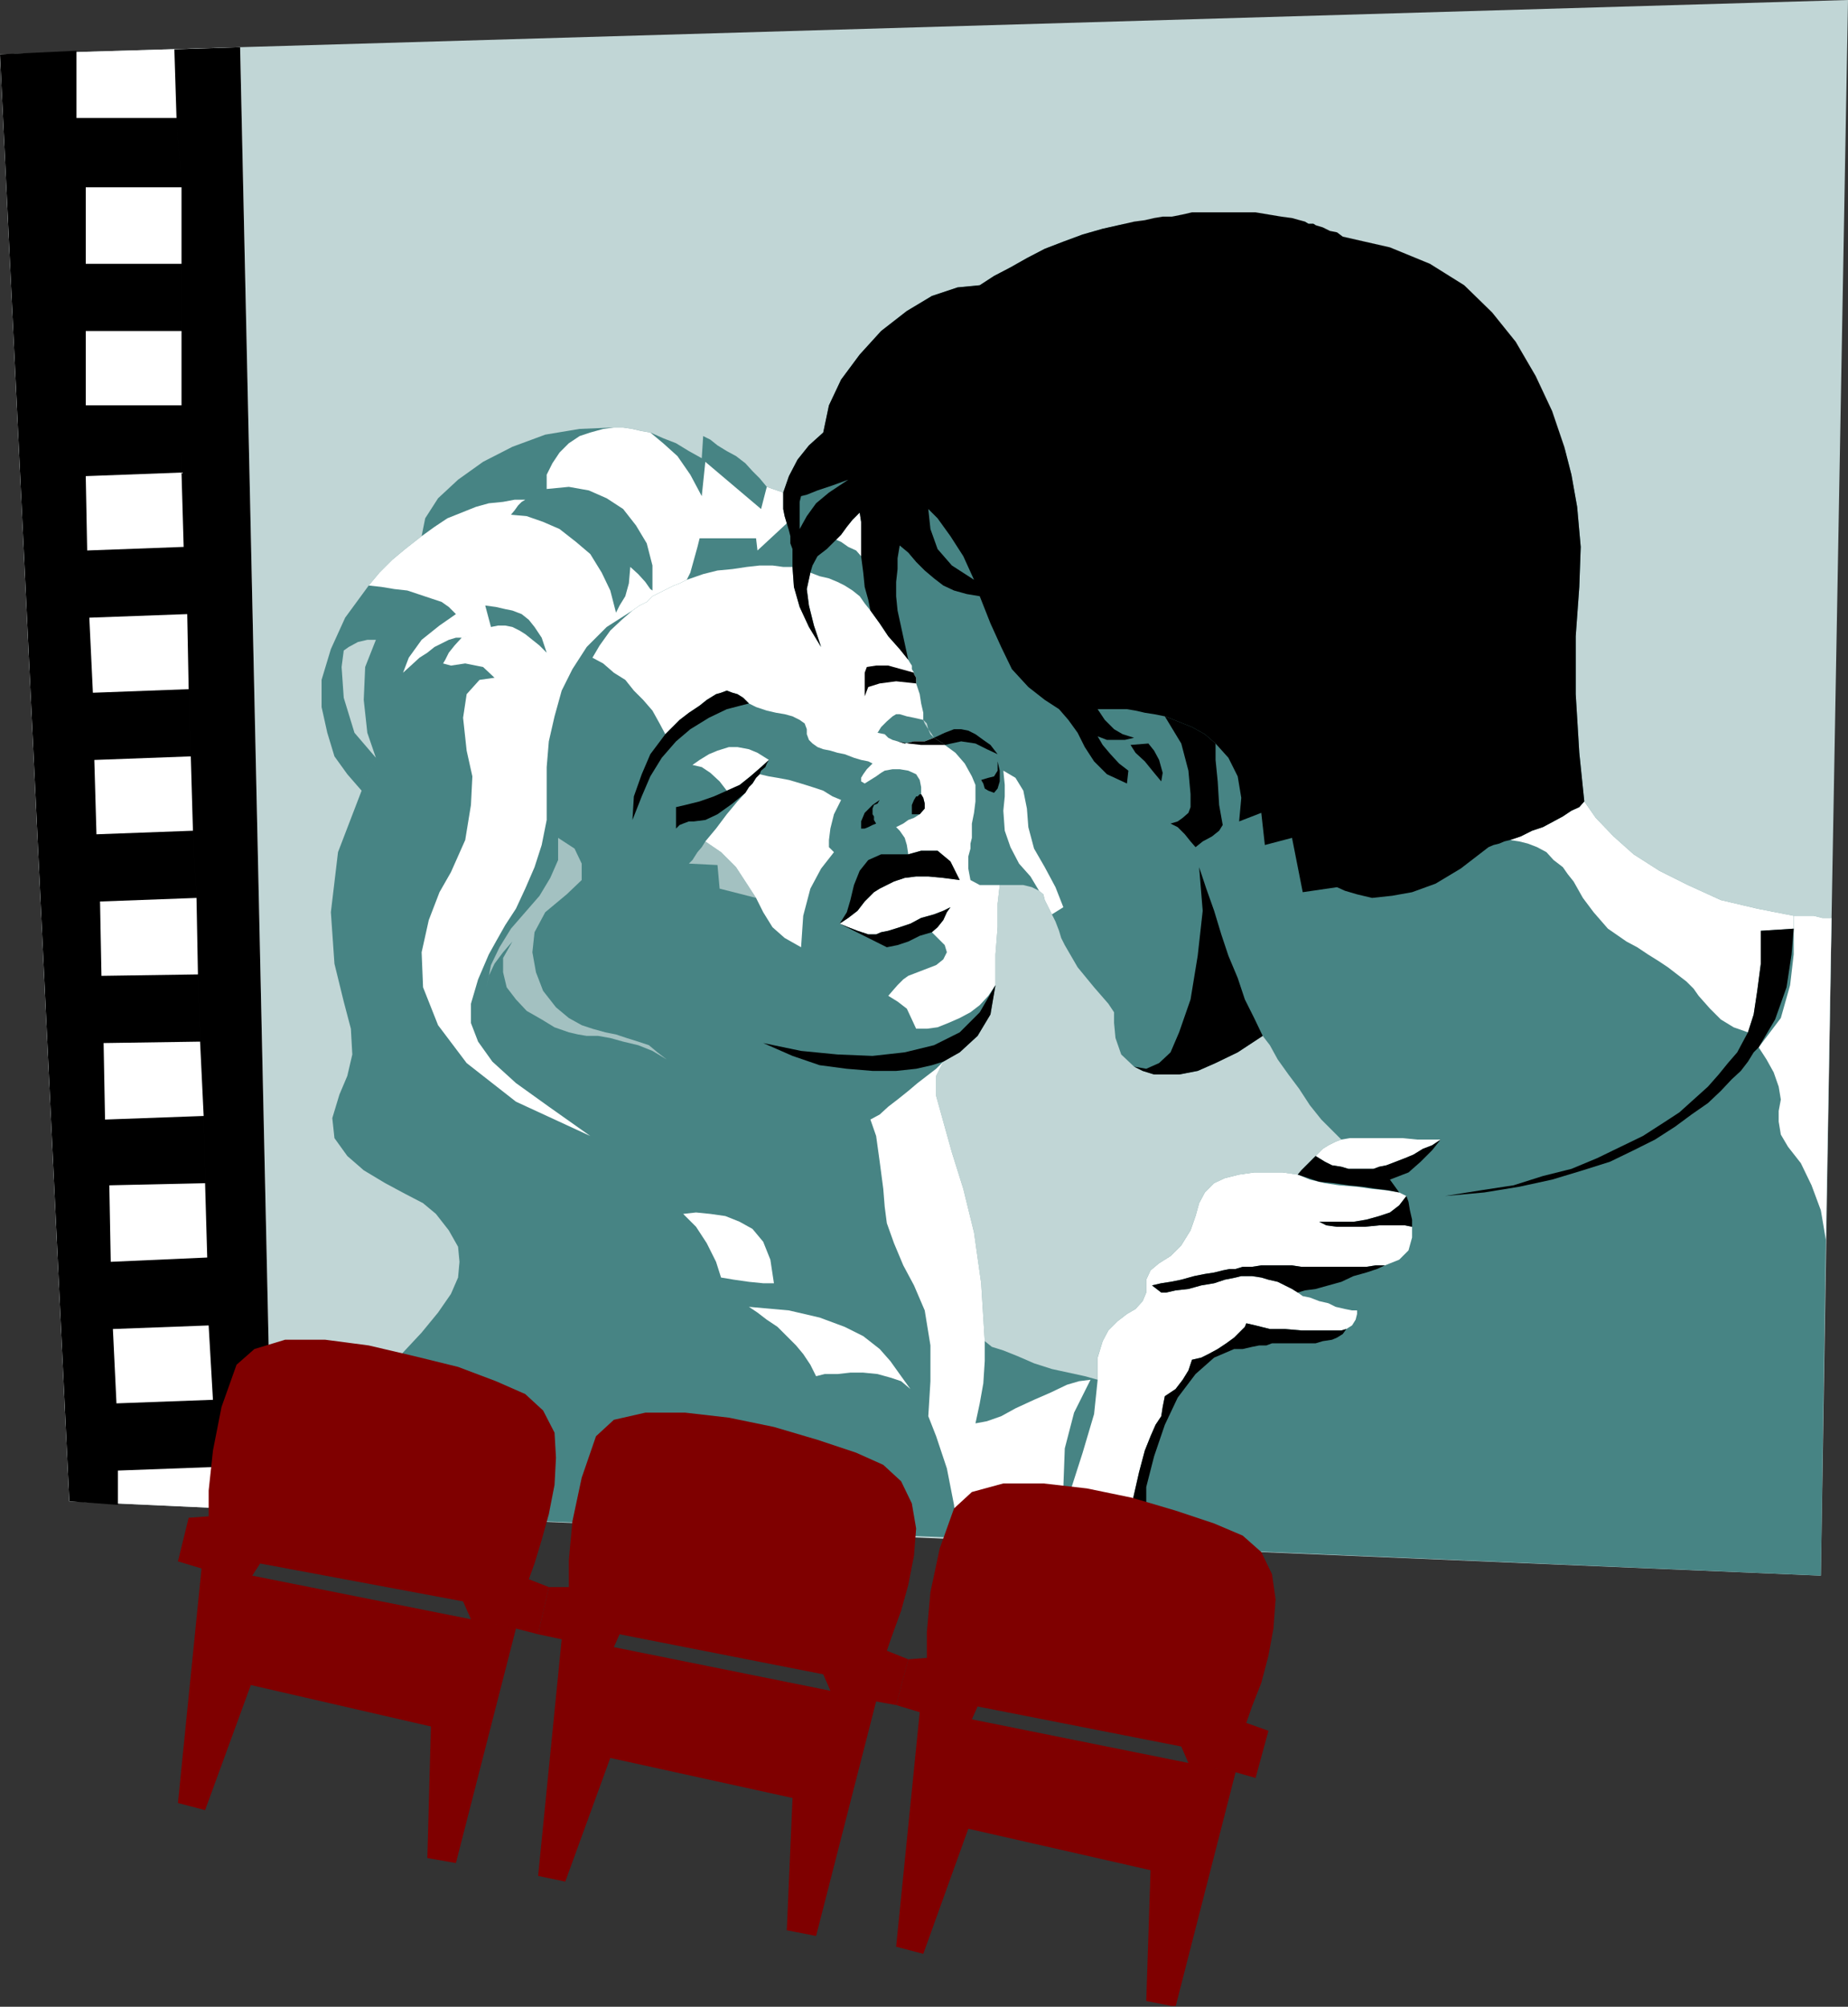 <?xml version="1.0" encoding="UTF-8" standalone="no"?>
<svg
   xmlns:ooo="http://xml.openoffice.org/svg/export"
   xmlns:dc="http://purl.org/dc/elements/1.1/"
   xmlns:cc="http://creativecommons.org/ns#"
   xmlns:rdf="http://www.w3.org/1999/02/22-rdf-syntax-ns#"
   xmlns:svg="http://www.w3.org/2000/svg"
   xmlns="http://www.w3.org/2000/svg"
   xmlns:sodipodi="http://sodipodi.sourceforge.net/DTD/sodipodi-0.dtd"
   xmlns:inkscape="http://www.inkscape.org/namespaces/inkscape"
   version="1.2"
   width="25.86mm"
   height="28.07mm"
   viewBox="0 0 2586 2807"
   preserveAspectRatio="xMidYMid"
   xml:space="preserve"
   id="svg157"
   sodipodi:docname="movies1.svg"
   style="fill-rule:evenodd;stroke-width:28.222;stroke-linejoin:round"
   inkscape:version="0.92.5 (2060ec1f9f, 2020-04-08)"><rect x="0" y="0" width="2586" height="2807" fill="#333333" stroke="none"/><sodipodi:namedview
   pagecolor="#ffffff"
   bordercolor="#666666"
   borderopacity="1"
   objecttolerance="10"
   gridtolerance="10"
   guidetolerance="10"
   inkscape:pageopacity="0"
   inkscape:pageshadow="2"
   inkscape:window-width="664"
   inkscape:window-height="487"
   id="namedview159"
   showgrid="false"
   inkscape:zoom="0.2102413"
   inkscape:cx="48.869292"
   inkscape:cy="53.02677"
   inkscape:window-x="0"
   inkscape:window-y="0"
   inkscape:window-maximized="0"
   inkscape:current-layer="svg157" />
 <defs
   class="ClipPathGroup"
   id="defs8">
  <clipPath
   id="presentation_clip_path"
   clipPathUnits="userSpaceOnUse">
   <rect
   x="0"
   y="0"
   width="21000"
   height="29700"
   id="rect2" />
  </clipPath>
  <clipPath
   id="presentation_clip_path_shrink"
   clipPathUnits="userSpaceOnUse">
   <rect
   x="21"
   y="29"
   width="20958"
   height="29641"
   id="rect5" />
  </clipPath>
 </defs>
 <defs
   class="TextShapeIndex"
   id="defs12">
  <g
   ooo:slide="id1"
   ooo:id-list="id3"
   id="g10" />
 </defs>
 <defs
   class="EmbeddedBulletChars"
   id="defs44">
  <g
   id="bullet-char-template-57356"
   transform="matrix(4.8828125e-4,0,0,-4.8828125e-4,0,0)">
   <path
   d="M 580,1141 1163,571 580,0 -4,571 Z"
   id="path14"
   inkscape:connector-curvature="0" />
  </g>
  <g
   id="bullet-char-template-57354"
   transform="matrix(4.8828125e-4,0,0,-4.8828125e-4,0,0)">
   <path
   d="M 8,1128 H 1137 V 0 H 8 Z"
   id="path17"
   inkscape:connector-curvature="0" />
  </g>
  <g
   id="bullet-char-template-10146"
   transform="matrix(4.8828125e-4,0,0,-4.8828125e-4,0,0)">
   <path
   d="M 174,0 602,739 174,1481 1456,739 Z M 1358,739 309,1346 659,739 Z"
   id="path20"
   inkscape:connector-curvature="0" />
  </g>
  <g
   id="bullet-char-template-10132"
   transform="matrix(4.8828125e-4,0,0,-4.8828125e-4,0,0)">
   <path
   d="M 2015,739 1276,0 H 717 l 543,543 H 174 v 393 h 1086 l -543,545 h 557 z"
   id="path23"
   inkscape:connector-curvature="0" />
  </g>
  <g
   id="bullet-char-template-10007"
   transform="matrix(4.8828125e-4,0,0,-4.8828125e-4,0,0)">
   <path
   d="m 0,-2 c -7,16 -16,29 -25,39 l 381,530 c -94,256 -141,385 -141,387 0,25 13,38 40,38 9,0 21,-2 34,-5 21,4 42,12 65,25 l 27,-13 111,-251 280,301 64,-25 24,25 c 21,-10 41,-24 62,-43 C 886,937 835,863 770,784 769,783 710,716 594,584 L 774,223 c 0,-27 -21,-55 -63,-84 l 16,-20 C 717,90 699,76 672,76 641,76 570,178 457,381 L 164,-76 c -22,-34 -53,-51 -92,-51 -42,0 -63,17 -64,51 -7,9 -10,24 -10,44 0,9 1,19 2,30 z"
   id="path26"
   inkscape:connector-curvature="0" />
  </g>
  <g
   id="bullet-char-template-10004"
   transform="matrix(4.8828125e-4,0,0,-4.8828125e-4,0,0)">
   <path
   d="M 285,-33 C 182,-33 111,30 74,156 52,228 41,333 41,471 c 0,78 14,145 41,201 34,71 87,106 158,106 53,0 88,-31 106,-94 l 23,-176 c 8,-64 28,-97 59,-98 l 735,706 c 11,11 33,17 66,17 42,0 63,-15 63,-46 V 965 c 0,-36 -10,-64 -30,-84 L 442,47 C 390,-6 338,-33 285,-33 Z"
   id="path29"
   inkscape:connector-curvature="0" />
  </g>
  <g
   id="bullet-char-template-9679"
   transform="matrix(4.8828125e-4,0,0,-4.8828125e-4,0,0)">
   <path
   d="M 813,0 C 632,0 489,54 383,161 276,268 223,411 223,592 c 0,181 53,324 160,431 106,107 249,161 430,161 179,0 323,-54 432,-161 108,-107 162,-251 162,-431 0,-180 -54,-324 -162,-431 C 1136,54 992,0 813,0 Z"
   id="path32"
   inkscape:connector-curvature="0" />
  </g>
  <g
   id="bullet-char-template-8226"
   transform="matrix(4.8828125e-4,0,0,-4.8828125e-4,0,0)">
   <path
   d="m 346,457 c -73,0 -137,26 -191,78 -54,51 -81,114 -81,188 0,73 27,136 81,188 54,52 118,78 191,78 73,0 134,-26 185,-79 51,-51 77,-114 77,-187 0,-75 -25,-137 -76,-188 -50,-52 -112,-78 -186,-78 z"
   id="path35"
   inkscape:connector-curvature="0" />
  </g>
  <g
   id="bullet-char-template-8211"
   transform="matrix(4.8828125e-4,0,0,-4.8828125e-4,0,0)">
   <path
   d="M -4,459 H 1135 V 606 H -4 Z"
   id="path38"
   inkscape:connector-curvature="0" />
  </g>
  <g
   id="bullet-char-template-61548"
   transform="matrix(4.8828125e-4,0,0,-4.8828125e-4,0,0)">
   <path
   d="m 173,740 c 0,163 58,303 173,419 116,115 255,173 419,173 163,0 302,-58 418,-173 116,-116 174,-256 174,-419 0,-163 -58,-303 -174,-418 C 1067,206 928,148 765,148 601,148 462,206 346,322 231,437 173,577 173,740 Z"
   id="path41"
   inkscape:connector-curvature="0" />
  </g>
 </defs>
 <g
   id="g49"
   transform="translate(-9207,-13446)">
  <g
   id="id2"
   class="Master_Slide">
   <g
   id="bg-id2"
   class="Background" />
   <g
   id="bo-id2"
   class="BackgroundObjects" />
  </g>
 </g>
 <g
   class="SlideGroup"
   id="g155"
   transform="translate(-9207,-13446)">
  <g
   id="g153">
   <g
   id="container-id1">
    <g
   id="id1"
   class="Slide"
   clip-path="url(#presentation_clip_path)">
     <g
   class="Page"
   id="g149">
      <g
   class="Graphic"
   id="g147">
       <g
   id="id3">
        <rect
   class="BoundingBox"
   x="9207"
   y="13446"
   width="2586"
   height="2807"
   id="rect51"
   style="fill:none;stroke:none" />
        <defs
   id="defs56">
         <clipPath
   id="clip_path_1"
   clipPathUnits="userSpaceOnUse">
          <path
   d="m 9207,13446 h 2585 v 2806 H 9207 Z"
   id="path53"
   inkscape:connector-curvature="0" />
         </clipPath>
        </defs>
        <g
   clip-path="url(#clip_path_1)"
   id="g144">
         <path
   d="m 9207,13522 336,-10 2250,-66 -23,1284 -15,920 -2042,-86 -125,-5 -284,-13 z"
   id="path58"
   inkscape:connector-curvature="0"
   style="fill:#c1d6d6;stroke:none" />
         <path
   d="m 9588,15559 -284,-13 -97,-2024 336,-10 z"
   id="path60"
   inkscape:connector-curvature="0"
   style="fill:#ffffff;stroke:none" />
         <path
   d="m 9461,14013 h -134 v -104 h 134 v -94 h -134 v -107 h 134 l -7,-97 h -140 v -94 l -107,5 97,2024 68,5 v -48 l 135,-5 v 58 l 81,3 -45,-2047 -92,3 3,96 7,97 v 107 94 104 94 l 3,104 5,94 2,105 3,94 3,104 5,94 2,107 3,94 5,104 2,94 3,104 2,95 6,104 -135,5 -5,-104 134,-5 -2,-95 -135,6 -2,-107 134,-3 -2,-94 -138,5 -2,-107 135,-2 -3,-94 -135,2 -2,-104 135,-5 -5,-94 -135,5 -3,-104 135,-5 -3,-94 -134,5 -5,-105 137,-5 -5,-94 -135,5 -2,-104 134,-5 z"
   id="path62"
   inkscape:connector-curvature="0"
   style="fill:#000000;stroke:none" />
         <path
   d="m 10377,14201 7,3 10,7 11,5 7,8 3,23 2,20 5,18 3,15 13,18 12,18 16,18 12,15 8,23 8,23 2,20 3,18 2,5 5,8 3,7 5,5 5,3 3,2 5,3 2,2 15,11 13,15 10,18 5,12 v 13 10 l -2,16 -3,15 v 10 10 l -2,8 v 7 l -3,11 v 17 l 3,16 13,7 h 7 8 5 8 v 0 h 15 18 l 12,3 10,5 6,5 2,8 5,10 5,10 5,10 5,13 3,10 5,10 18,31 23,28 20,23 8,12 v 15 l 2,21 8,23 18,17 12,6 16,5 h 15 20 l 26,-5 25,-11 31,-15 35,-23 10,13 11,20 15,21 15,20 15,23 16,20 15,15 13,13 -8,3 -10,5 -8,5 -10,10 -8,8 -7,7 -5,5 -5,6 -21,-3 h -20 -20 l -21,3 -20,5 -15,7 -13,13 -8,15 -5,18 -7,20 -13,21 -15,15 -16,10 -12,10 -6,13 v 18 l -5,12 -10,11 -12,7 -13,10 -13,13 -8,15 -7,23 v 31 l -18,-5 -23,-5 -23,-5 -25,-8 -23,-10 -20,-8 -16,-5 -10,-8 -5,-81 -10,-71 -15,-61 -16,-51 -12,-43 -10,-36 v -28 l 10,-20 23,-13 25,-23 18,-30 7,-41 v -43 l 3,-38 v -33 l 3,-26 v 0 h -8 -5 -8 -7 l -13,-7 -3,-16 v -17 l 3,-11 v -7 l 2,-8 v -10 -10 l 3,-15 2,-16 v -10 -13 l -5,-12 -10,-18 -13,-15 -15,-11 -2,-2 -5,-3 -3,-2 -5,-3 -3,-5 -5,-7 -2,-8 -5,-5 -3,-18 -2,-20 -8,-23 -8,-23 -12,-15 -16,-18 -12,-18 -13,-18 -3,-15 -5,-18 -2,-20 -3,-23 -7,-8 -11,-5 -10,-7 -7,-3 -13,13 -10,10 -8,13 -5,10 -5,23 3,23 7,28 10,30 -20,-35 -13,-33 -5,-36 -2,-33 -5,-18 -6,-18 -2,-23 v -20 l -23,-8 -10,-12 -10,-10 -10,-11 -13,-10 -13,-7 -13,-8 -10,-8 -10,-5 -2,31 -18,-10 -18,-11 -18,-7 -18,-8 -12,-2 -13,-3 -13,-2 h -13 l -48,2 -48,8 -46,17 -41,21 -35,25 -28,26 -18,28 -5,25 -23,18 -18,15 -18,18 -15,18 -33,45 -20,44 -13,43 v 38 l 8,36 10,33 18,25 20,23 20,-46 -30,-35 -15,-49 -3,-43 3,-23 7,-5 13,-7 13,-3 h 12 l -15,38 -2,46 5,46 12,35 -20,46 -33,86 -10,84 5,72 13,53 10,38 2,36 -7,30 -11,26 -10,33 3,28 18,25 23,20 30,18 28,15 25,13 18,15 18,23 13,23 2,21 -2,22 -10,23 -18,26 -23,28 -28,30 -20,23 -16,26 -15,25 -10,30 -5,28 -3,31 3,30 10,31 834,33 237,10 38,3 933,40 7,-470 8,-450 h -13 l -12,-3 h -16 -12 l -51,-10 -51,-12 -46,-21 -40,-20 -36,-23 -28,-25 -25,-26 -16,-23 -7,-68 -5,-82 v -81 l 5,-69 2,-56 -5,-56 -8,-45 -10,-39 -17,-50 -23,-49 -28,-48 -33,-41 -39,-38 -48,-30 -56,-23 -66,-15 -8,-6 -10,-2 -10,-5 -10,-3 -3,-2 h -5 -2 l -5,-3 -18,-5 -15,-2 -18,-3 -18,-3 h -20 -18 -20 -18 -13 l -13,3 -15,3 h -13 l -12,2 -13,3 -15,2 -13,3 -31,7 -28,8 -27,10 -26,10 -25,13 -23,13 -23,12 -20,13 -31,3 -36,12 -35,21 -36,28 -30,33 -26,35 -17,36 -8,38 -20,18 -16,20 -12,23 -8,23 v 20 l 2,23 6,18 5,18 2,33 5,36 13,33 20,35 -10,-30 -7,-28 -3,-23 5,-23 5,-10 8,-13 10,-10 z"
   id="path64"
   inkscape:connector-curvature="0"
   style="fill:#478484;stroke:none" />
         <path
   d="m 10265,14702 -13,-20 -15,-23 -21,-21 -22,-15 -5,8 -6,7 -7,11 -5,5 40,2 3,33 z"
   id="path66"
   inkscape:connector-curvature="0"
   style="fill:#a3c1c1;stroke:none" />
         <path
   d="m 9988,14618 23,15 10,21 v 23 l -21,20 -30,25 -15,28 -3,28 5,28 10,26 18,23 18,15 18,10 15,5 18,5 15,3 15,5 16,5 15,5 12,10 13,10 -20,-12 -20,-8 -21,-5 -18,-5 -17,-3 h -16 l -12,-2 -13,-3 -20,-7 -18,-11 -21,-12 -15,-16 -13,-17 -5,-21 v -20 l 13,-23 -13,15 -12,16 -8,17 -3,16 6,-31 12,-25 16,-26 20,-23 20,-23 15,-25 11,-25 z"
   id="path68"
   inkscape:connector-curvature="0"
   style="fill:#a3c1c1;stroke:none" />
         <path
   d="m 11084,15040 -8,3 -10,5 -8,5 -10,10 13,8 10,5 13,2 10,3 h 10 10 8 7 l 8,-3 10,-2 13,-5 13,-5 12,-5 13,-8 13,-5 12,-8 h -15 -18 l -20,-2 h -20 -21 -17 -16 z"
   id="path70"
   inkscape:connector-curvature="0"
   style="fill:#ffffff;stroke:none" />
         <path
   d="m 10661,14692 6,5 2,8 5,10 5,10 16,-10 -11,-28 -15,-28 -15,-26 -8,-30 -2,-26 -5,-25 -11,-18 -17,-10 2,20 v 16 l -2,20 2,28 8,23 12,23 16,18 z"
   id="path72"
   inkscape:connector-curvature="0"
   style="fill:#ffffff;stroke:none" />
         <path
   d="m 11717,14727 -51,-10 -51,-12 -46,-21 -40,-20 -36,-23 -28,-25 -25,-26 -16,-23 -7,8 -11,5 -12,8 -13,7 -15,8 -15,5 -16,8 -15,5 13,2 12,3 13,5 13,7 10,11 13,10 7,10 8,10 13,23 15,20 20,23 26,18 15,8 15,10 16,10 12,8 13,10 13,10 10,10 7,10 16,18 15,15 18,11 20,7 8,-25 5,-33 5,-38 v -46 l 46,-3 z"
   id="path74"
   inkscape:connector-curvature="0"
   style="fill:#ffffff;stroke:none" />
         <path
   d="m 11762,15180 8,-450 h -13 l -12,-3 h -16 -12 v 18 36 l -5,43 -13,46 -31,41 11,17 10,18 7,20 3,18 -3,16 v 15 l 3,18 10,17 18,23 15,31 13,35 z"
   id="path76"
   inkscape:connector-curvature="0"
   style="fill:#ffffff;stroke:none" />
         <path
   d="m 10600,14824 v -43 l 3,-38 v -33 l 3,-26 h -8 -5 -8 -7 l -13,-7 -3,-16 v -17 l 3,-11 v -7 l 2,-8 v -10 -10 l 3,-15 2,-16 v -10 -13 l -5,-12 -10,-18 -13,-15 -15,-11 -2,-2 -5,-3 -3,-2 -5,-3 -13,5 h -15 l -13,3 -10,-3 -7,-2 -6,-3 -5,-5 -10,-2 5,-8 8,-8 8,-7 5,-3 h 5 l 10,3 10,2 13,3 v -10 l -3,-13 -2,-13 -5,-15 v -5 -3 l -3,-5 v -2 l -3,-5 v -5 l -2,-3 -3,-5 -12,-15 -16,-18 -12,-18 -13,-18 -8,-10 -7,-10 -10,-8 -11,-7 -10,-5 -12,-5 -13,-3 -13,-5 -5,23 3,23 7,28 10,30 -17,-28 -13,-28 -8,-28 -2,-28 h -13 l -15,-2 h -18 l -18,2 -20,3 -21,2 -20,5 -23,8 -10,5 -8,3 -10,5 -10,5 -10,5 -8,8 -10,5 -10,7 -15,13 -16,15 -15,21 -10,17 15,8 15,13 16,10 12,15 13,13 13,15 10,18 8,15 10,-10 10,-10 13,-10 15,-10 10,-8 13,-8 7,-2 8,-3 8,3 7,2 8,5 8,8 10,5 15,5 13,3 12,2 11,3 10,5 7,5 3,8 v 7 l 3,8 5,5 7,5 8,3 10,2 10,3 10,2 13,5 10,3 10,2 6,3 -8,8 -5,7 -3,5 v 5 l 5,3 8,-5 8,-5 7,-5 5,-3 11,-2 h 10 l 12,2 11,5 5,8 2,10 v 10 l 3,5 2,8 v 7 l -7,8 -8,5 -8,3 -7,5 -10,5 5,5 7,10 3,10 2,13 18,-5 h 23 l 18,15 13,26 -23,-3 -21,-2 h -17 l -16,2 -15,5 -10,5 -10,5 -8,5 -13,13 -10,13 -13,10 -12,8 12,5 13,5 15,5 h 11 l 7,-3 10,-2 16,-5 15,-5 15,-8 18,-5 13,-5 10,-5 -5,7 -5,11 -8,10 -8,7 8,8 10,10 3,10 -5,10 -10,8 -13,5 -13,5 -13,5 -7,5 -8,8 -7,8 -6,7 13,8 13,10 7,15 6,13 h 15 l 15,-2 15,-6 16,-7 15,-8 13,-10 12,-13 z"
   id="path78"
   inkscape:connector-curvature="0"
   style="fill:#ffffff;stroke:none" />
         <path
   d="m 11396,14071 -17,-50 -23,-49 -28,-48 -33,-41 -39,-38 -48,-30 -56,-23 -66,-15 -8,-6 -10,-2 -10,-5 -10,-3 v 10 l -3,6 -2,2 v 0 l 10,23 -48,33 20,3 18,5 18,5 12,10 v -15 l 3,-18 5,-13 5,-7 h 18 l 23,5 23,5 28,10 25,10 26,15 22,18 21,20 -8,13 -13,15 -7,16 -5,5 30,25 28,26 23,33 20,35 18,46 10,53 8,64 3,76 12,-46 10,-58 3,-66 z"
   id="path80"
   inkscape:connector-curvature="0"
   style="fill:#ffffff;stroke:none" />
         <path
   d="m 11033,13756 -18,-5 -15,-2 -18,-3 -18,-3 h -20 -18 -20 -18 -13 l -13,3 -15,3 h -13 l -12,2 -13,3 -15,2 -13,3 -5,2 -10,5 -18,8 -20,10 -23,10 -21,13 -17,13 -13,10 30,8 18,-11 15,-10 21,-10 20,-13 26,-10 27,-10 34,-10 40,-10 -10,5 -13,7 -15,11 -18,7 -18,10 -12,11 -13,7 -8,5 8,3 18,2 23,3 15,2 13,-10 15,-12 15,-11 18,-10 15,-7 13,-6 13,-5 10,-2 h 8 l 10,-3 7,-2 h 10 l 8,-3 h 13 10 z"
   id="path82"
   inkscape:connector-curvature="0"
   style="fill:#ffffff;stroke:none" />
         <path
   d="m 9853,14338 h -8 l -10,3 -10,5 -10,5 -10,8 -11,7 -12,11 -11,10 8,-21 18,-25 25,-20 23,-16 -10,-10 -10,-7 -15,-5 -18,-6 -15,-5 -18,-2 -18,-3 -18,-2 15,-18 18,-18 18,-15 23,-18 18,-13 18,-12 20,-8 20,-8 18,-5 20,-2 16,-3 h 15 l -5,3 -5,5 -5,7 -5,6 22,2 23,8 23,10 23,18 20,17 16,26 12,25 8,31 5,-10 8,-13 5,-18 2,-23 11,10 10,11 7,10 3,2 v -35 l -8,-31 -15,-25 -18,-23 -23,-15 -25,-11 -28,-5 -31,3 v -20 l 8,-16 10,-15 13,-13 15,-10 15,-5 18,-5 15,-2 h 13 l 13,2 13,3 12,2 18,15 20,18 18,26 16,30 5,-48 78,66 8,-31 23,8 v 10 13 l 2,10 3,10 -41,38 -2,-17 h -3 -7 -11 -15 -13 -12 -10 -8 l -3,12 -5,18 -5,18 -5,10 -10,5 -8,3 -10,5 -10,5 -10,5 -8,8 -10,5 -10,7 -36,23 -28,28 -20,31 -15,30 -10,36 -8,35 -3,36 v 38 36 l -7,35 -10,31 -13,30 -13,28 -15,23 -13,23 -10,18 -15,35 -10,34 v 27 l 10,26 20,28 33,30 46,33 58,41 -104,-48 -69,-54 -40,-53 -21,-53 -2,-49 10,-45 15,-39 16,-28 20,-45 8,-49 2,-40 -8,-36 -5,-46 5,-33 18,-20 21,-3 -16,-15 -25,-5 -20,3 -11,-3 3,-5 5,-10 8,-10 10,-11 41,-15 10,-2 h 10 l 10,2 10,5 8,5 10,8 10,8 10,10 -7,-21 -10,-15 -8,-10 -10,-8 -13,-5 -10,-2 -13,-3 -15,-2 8,30 z"
   id="path84"
   inkscape:connector-curvature="0"
   style="fill:#ffffff;stroke:none" />
         <path
   d="m 10412,14224 v -15 -18 -15 l -2,-13 -10,10 -8,10 -8,11 -7,7 7,3 10,7 11,5 z"
   id="path86"
   inkscape:connector-curvature="0"
   style="fill:#ffffff;stroke:none" />
         <path
   d="m 10176,14516 10,-7 13,-8 12,-5 16,-5 h 12 l 16,3 12,5 16,10 -11,10 -15,13 -15,12 -18,8 -10,-13 -13,-12 -12,-8 z"
   id="path88"
   inkscape:connector-curvature="0"
   style="fill:#ffffff;stroke:none" />
         <path
   d="m 10250,14555 5,-8 5,-5 5,-8 5,-5 13,3 12,2 16,3 17,5 16,5 15,5 13,8 12,5 -10,20 -5,20 -2,16 v 10 l 2,2 3,3 v 0 l 2,2 -18,23 -15,28 -10,38 -3,44 -23,-13 -17,-15 -13,-21 -10,-20 -13,-20 -15,-23 -21,-21 -22,-15 15,-18 15,-20 15,-18 z"
   id="path90"
   inkscape:connector-curvature="0"
   style="fill:#ffffff;stroke:none" />
         <path
   d="m 10163,15144 18,-2 20,2 21,3 20,8 18,10 15,18 10,25 5,33 h -15 l -20,-2 -21,-3 -18,-3 -7,-22 -13,-26 -15,-23 z"
   id="path92"
   inkscape:connector-curvature="0"
   style="fill:#ffffff;stroke:none" />
         <path
   d="m 10255,15274 12,8 13,10 15,10 13,13 13,13 10,12 10,15 8,16 12,-3 h 18 l 18,-2 h 18 l 20,2 18,5 15,5 13,11 -13,-18 -15,-21 -15,-17 -23,-18 -26,-13 -35,-13 -43,-10 z"
   id="path94"
   inkscape:connector-curvature="0"
   style="fill:#ffffff;stroke:none" />
         <path
   d="m 11023,15089 -21,-3 h -20 -20 l -21,3 -20,5 -15,7 -13,13 -8,15 -5,18 -7,20 -13,21 -15,15 -16,10 -12,10 -6,13 v 18 l -5,12 -10,11 -12,7 -13,10 -13,13 -8,15 -7,23 v 31 l -5,48 -16,54 -17,53 -16,43 6,-48 2,-54 13,-50 23,-46 -16,2 -17,5 -23,11 -23,10 -26,12 -20,11 -20,7 -16,3 6,-28 5,-28 2,-31 v -28 l -5,-81 -10,-71 -15,-61 -16,-51 -12,-43 -10,-36 v -28 l 10,-20 -10,10 -13,10 -13,10 -13,11 -15,12 -13,10 -12,11 -13,7 8,23 5,36 5,38 2,25 3,23 10,28 13,31 15,28 15,35 8,49 v 50 l -3,49 11,28 15,45 10,51 5,46 237,10 7,-58 10,-44 8,-30 8,-20 7,-16 8,-12 2,-13 3,-15 15,-10 10,-13 8,-13 5,-15 13,-3 10,-5 13,-7 12,-8 11,-8 7,-7 8,-8 2,-5 13,3 20,5 h 21 l 23,2 h 20 20 16 l 7,-2 8,-5 5,-8 2,-8 v -5 h -7 l -10,-2 -13,-3 -10,-5 -13,-3 -13,-5 -10,-2 -7,-5 -8,-5 -10,-5 -10,-5 -13,-3 -10,-3 -13,-2 h -8 -7 l -8,2 -15,3 -15,5 -18,3 -18,5 -18,2 -13,3 h -7 l -13,-10 13,-3 13,-2 15,-3 18,-5 15,-3 13,-2 12,-3 10,-2 h 8 l 10,-3 h 13 l 13,-2 h 12 16 15 l 13,2 h 15 15 15 16 15 15 l 13,-2 h 13 l 20,-8 13,-13 5,-18 v -15 l -10,-2 h -18 -18 l -20,2 h -21 -18 l -15,-2 -10,-5 h 15 16 17 l 18,-3 18,-5 15,-5 13,-10 10,-13 -10,-5 -18,-3 -20,-2 -21,-3 -25,-2 -20,-3 -21,-5 z"
   id="path96"
   inkscape:connector-curvature="0"
   style="fill:#ffffff;stroke:none" />
         <path
   d="m 10377,14201 7,-7 8,-11 8,-10 10,-10 2,13 v 15 18 15 l 3,23 2,20 5,18 3,15 13,18 12,18 16,18 12,15 -5,-23 -5,-23 -5,-23 -2,-20 v -20 l 2,-18 v -15 l 3,-18 12,10 11,13 12,12 13,11 13,10 15,7 18,5 18,3 v -5 l -3,-8 -3,-5 -2,-5 -31,-20 -20,-23 -10,-28 -3,-28 13,13 18,25 18,28 15,33 2,5 3,5 3,8 v 5 l 15,38 15,33 15,31 23,25 23,18 20,13 13,15 13,18 10,20 13,20 18,18 28,13 2,-18 -13,-10 -12,-13 -11,-13 -7,-12 13,5 h 12 13 l 13,-3 -16,-5 -12,-7 -13,-13 -10,-15 h 7 11 10 13 l 12,2 13,3 13,2 15,3 18,7 20,8 18,10 15,13 18,20 13,26 5,30 -3,33 31,-12 5,45 38,-10 15,76 48,-7 11,5 17,5 21,5 28,-3 28,-5 33,-12 35,-21 39,-30 7,-3 8,-2 7,-3 8,-2 15,-5 16,-8 15,-5 15,-8 13,-7 12,-8 11,-5 7,-8 -7,-68 -5,-82 v -81 l 5,-69 2,-56 -5,-56 -8,-45 -10,-39 -17,-50 -23,-49 -28,-48 -33,-41 -39,-38 -48,-30 -56,-23 -66,-15 -8,-6 -10,-2 -10,-5 -10,-3 -3,-2 h -5 -2 l -5,-3 -18,-5 -15,-2 -18,-3 -18,-3 h -20 -18 -20 -18 -13 l -13,3 -15,3 h -13 l -12,2 -13,3 -15,2 -13,3 -31,7 -28,8 -27,10 -26,10 -25,13 -23,13 -23,12 -20,13 -31,3 -36,12 -35,21 -36,28 -30,33 -26,35 -17,36 -8,38 -20,18 -16,20 -12,23 -8,23 v 10 13 l 2,10 3,10 3,10 2,8 v 10 l 3,8 10,-28 v -15 -13 -10 l 2,-8 8,-2 15,-6 21,-7 22,-8 -27,18 -18,15 -13,18 -10,18 -10,28 v 5 8 7 5 l 2,28 8,28 13,28 17,28 -10,-30 -7,-28 -3,-23 5,-23 3,-10 7,-13 13,-10 z"
   id="path98"
   inkscape:connector-curvature="0"
   style="fill:#000000;stroke:none" />
         <path
   d="m 10529,14488 -2,-2 -5,-3 -3,-2 -5,-3 15,-7 13,-5 h 10 l 10,2 10,5 11,8 10,7 10,13 -15,-7 -16,-8 -20,-3 z"
   id="path100"
   inkscape:connector-curvature="0"
   style="fill:#000000;stroke:none" />
         <path
   d="m 10974,14895 -35,23 -31,15 -25,11 -26,5 h -20 -15 l -16,-5 -12,-6 17,3 18,-8 16,-15 12,-28 16,-46 10,-61 7,-63 -5,-61 10,30 11,31 10,33 10,30 13,31 10,30 13,26 z"
   id="path102"
   inkscape:connector-curvature="0"
   style="fill:#000000;stroke:none" />
         <path
   d="m 10837,14448 18,7 20,8 18,10 15,13 v 23 l 3,30 2,33 5,28 -5,8 -10,8 -13,7 -10,8 -7,-8 -8,-10 -10,-10 -10,-5 10,-3 7,-5 8,-7 3,-8 v -18 l -3,-33 -10,-38 z"
   id="path104"
   inkscape:connector-curvature="0"
   style="fill:#000000;stroke:none" />
         <path
   d="m 10789,14488 25,-2 8,10 7,13 5,18 -2,12 -10,-12 -13,-16 -13,-12 z"
   id="path106"
   inkscape:connector-curvature="0"
   style="fill:#000000;stroke:none" />
         <path
   d="m 11668,14911 23,-39 16,-45 7,-46 3,-36 -46,3 v 46 l -5,38 -5,33 -8,25 -7,13 -8,15 -13,15 -13,16 -15,17 -20,18 -20,18 -23,15 -28,18 -31,15 -33,16 -36,15 -40,10 -41,13 -46,7 -50,8 55,-5 49,-8 46,-10 43,-13 38,-12 33,-16 30,-15 28,-18 23,-17 23,-16 18,-17 15,-16 13,-12 10,-13 8,-13 z"
   id="path108"
   inkscape:connector-curvature="0"
   style="fill:#000000;stroke:none" />
         <path
   d="m 10603,14511 v 13 l -5,8 -8,2 -10,3 3,5 2,7 5,3 8,3 5,-6 3,-10 v -15 z"
   id="path110"
   inkscape:connector-curvature="0"
   style="fill:#000000;stroke:none" />
         <path
   d="m 10483,14585 h 3 3 2 3 l 7,-8 v -7 l -2,-8 -3,-5 h -2 v 0 l -3,3 h -2 l -3,5 -3,7 v 8 z"
   id="path112"
   inkscape:connector-curvature="0"
   style="fill:#000000;stroke:none" />
         <path
   d="m 10382,14738 12,-8 13,-10 10,-13 13,-13 8,-5 10,-5 10,-5 15,-5 16,-2 h 17 l 21,2 23,3 -13,-26 -18,-15 h -23 l -18,5 h -17 -21 l -18,8 -12,15 -8,20 -5,21 -5,17 z"
   id="path114"
   inkscape:connector-curvature="0"
   style="fill:#000000;stroke:none" />
         <path
   d="m 10255,14430 -8,-8 -8,-5 -7,-2 -8,-3 -8,3 -7,2 -13,8 -10,8 -15,10 -13,10 -10,10 -10,10 -21,28 -12,28 -11,31 -2,33 13,-33 12,-28 16,-26 20,-23 20,-17 26,-16 25,-12 z"
   id="path116"
   inkscape:connector-curvature="0"
   style="fill:#000000;stroke:none" />
         <path
   d="m 10511,14750 8,-7 8,-10 5,-11 5,-7 -10,5 -13,5 -18,5 -15,8 -15,5 -16,5 -10,2 -7,3 h -11 l -15,-5 -13,-5 -12,-5 20,10 20,10 16,8 10,5 15,-3 15,-5 16,-8 z"
   id="path118"
   inkscape:connector-curvature="0"
   style="fill:#000000;stroke:none" />
         <path
   d="m 10224,14552 18,-8 15,-12 15,-13 11,-10 -3,5 -2,5 -6,5 -2,5 -5,5 -5,8 -5,5 -5,8 -18,15 -21,15 -17,8 -16,2 h -7 l -8,3 -5,2 -5,5 v -10 -10 -8 -2 l 13,-3 20,-5 20,-7 z"
   id="path120"
   inkscape:connector-curvature="0"
   style="fill:#000000;stroke:none" />
         <path
   d="m 10600,14824 -7,41 -18,30 -25,23 -23,13 -16,5 -22,5 -28,3 h -33 l -36,-3 -38,-5 -38,-13 -41,-18 53,11 51,5 49,2 45,-5 41,-10 36,-18 28,-28 z"
   id="path122"
   inkscape:connector-curvature="0"
   style="fill:#000000;stroke:none" />
         <path
   d="m 10412,14605 v -10 l 5,-12 11,-11 10,-7 -3,5 -5,2 -2,5 v 3 5 l 2,3 v 5 l 3,5 -5,2 -6,3 -5,2 z"
   id="path124"
   inkscape:connector-curvature="0"
   style="fill:#000000;stroke:none" />
         <path
   d="m 11183,15162 -10,-2 h -18 -18 l -20,2 h -21 -18 l -15,-2 -10,-5 h 15 16 17 l 18,-3 18,-5 15,-5 13,-10 10,-13 3,8 2,12 3,13 z"
   id="path126"
   inkscape:connector-curvature="0"
   style="fill:#000000;stroke:none" />
         <path
   d="m 11091,15305 -7,2 h -16 -20 -20 l -23,-2 h -21 l -20,-5 -13,-3 -2,5 -8,8 -7,7 -11,8 -12,8 -13,7 -10,5 -13,3 -5,15 -8,13 -10,13 -15,10 -3,15 -2,13 -8,12 -7,16 -8,20 -8,30 -10,44 -7,58 38,3 -11,-41 v -43 l 11,-43 15,-44 18,-38 25,-33 26,-23 28,-12 h 12 l 13,-3 10,-2 h 10 l 8,-3 h 10 8 10 10 10 13 l 10,-3 13,-2 7,-3 8,-5 z"
   id="path128"
   inkscape:connector-curvature="0"
   style="fill:#000000;stroke:none" />
         <path
   d="m 11145,15216 h -13 l -13,2 h -15 -15 -16 -15 -15 -15 l -13,-2 h -15 -16 -12 l -13,2 h -13 l -10,3 h -8 l -10,2 -12,3 -13,2 -15,3 -18,5 -15,3 -13,2 -13,3 13,10 h 7 l 13,-3 18,-2 18,-5 18,-3 15,-5 15,-3 8,-2 h 7 8 l 13,2 10,3 13,3 10,5 10,5 8,5 10,-3 15,-2 18,-5 18,-5 17,-8 18,-5 15,-5 z"
   id="path130"
   inkscape:connector-curvature="0"
   style="fill:#000000;stroke:none" />
         <path
   d="m 11165,15114 -15,-3 -16,-2 -20,-3 -20,-2 -21,-3 -20,-2 -15,-5 -15,-5 5,-6 5,-5 7,-7 8,-8 13,8 10,5 13,2 10,3 h 10 10 8 7 l 8,-3 10,-2 13,-5 13,-5 12,-5 13,-8 13,-5 12,-8 -12,15 -16,16 -17,15 -26,10 z"
   id="path132"
   inkscape:connector-curvature="0"
   style="fill:#000000;stroke:none" />
         <path
   d="m 10529,14488 -2,-2 -5,-3 -3,-2 -5,-3 -13,5 h -15 l -13,3 -10,-3 15,3 18,2 h 18 z"
   id="path134"
   inkscape:connector-curvature="0"
   style="fill:#000000;stroke:none" />
         <path
   d="m 10486,14387 v 2 l 3,5 v 3 5 l -28,-3 -23,3 -16,5 -5,13 v -13 -10 -10 l 3,-8 13,-2 h 17 l 18,5 z"
   id="path136"
   inkscape:connector-curvature="0"
   style="fill:#000000;stroke:none" />
         <path
   d="m 10936,15925 -84,328 -41,-8 6,-183 -255,-58 -63,175 -38,-10 33,-328 -33,-10 17,-64 26,-2 v -36 l 5,-56 13,-61 20,-56 25,-23 44,-12 h 56 l 61,7 63,13 61,18 54,18 40,17 26,23 15,31 5,35 -3,41 -7,38 -10,38 -13,33 -8,23 31,11 -18,66 -28,-8 -66,-13 -10,-23 -285,-56 -8,18 303,61 z"
   id="path138"
   inkscape:connector-curvature="0"
   style="fill:#7f0000;stroke:none" />
         <path
   d="m 10433,15826 -84,328 -41,-8 8,-185 -255,-56 -63,173 -38,-8 33,-331 -33,-7 15,-66 h 28 v -38 l 5,-54 13,-61 20,-58 25,-23 44,-10 h 56 l 61,7 63,13 61,18 54,18 38,17 25,23 15,31 6,35 -3,38 -8,41 -10,36 -12,33 -8,23 30,12 -17,64 -28,-5 -64,-15 -10,-23 -285,-56 -8,18 303,61 z"
   id="path140"
   inkscape:connector-curvature="0"
   style="fill:#7f0000;stroke:none" />
         <path
   d="m 9929,15724 -84,328 -40,-7 5,-184 -252,-58 -64,175 -38,-10 33,-328 -33,-10 15,-61 28,-2 v -36 l 6,-56 12,-61 21,-59 25,-22 43,-13 h 56 l 61,8 64,15 61,15 53,20 41,18 25,23 16,31 2,35 -2,38 -8,41 -10,36 -10,33 -8,22 28,11 -15,66 -31,-8 -63,-13 -11,-25 -284,-53 -11,17 306,61 z"
   id="path142"
   inkscape:connector-curvature="0"
   style="fill:#7f0000;stroke:none" />
        </g>
       </g>
      </g>
     </g>
    </g>
   </g>
  </g>
 </g>
</svg>
